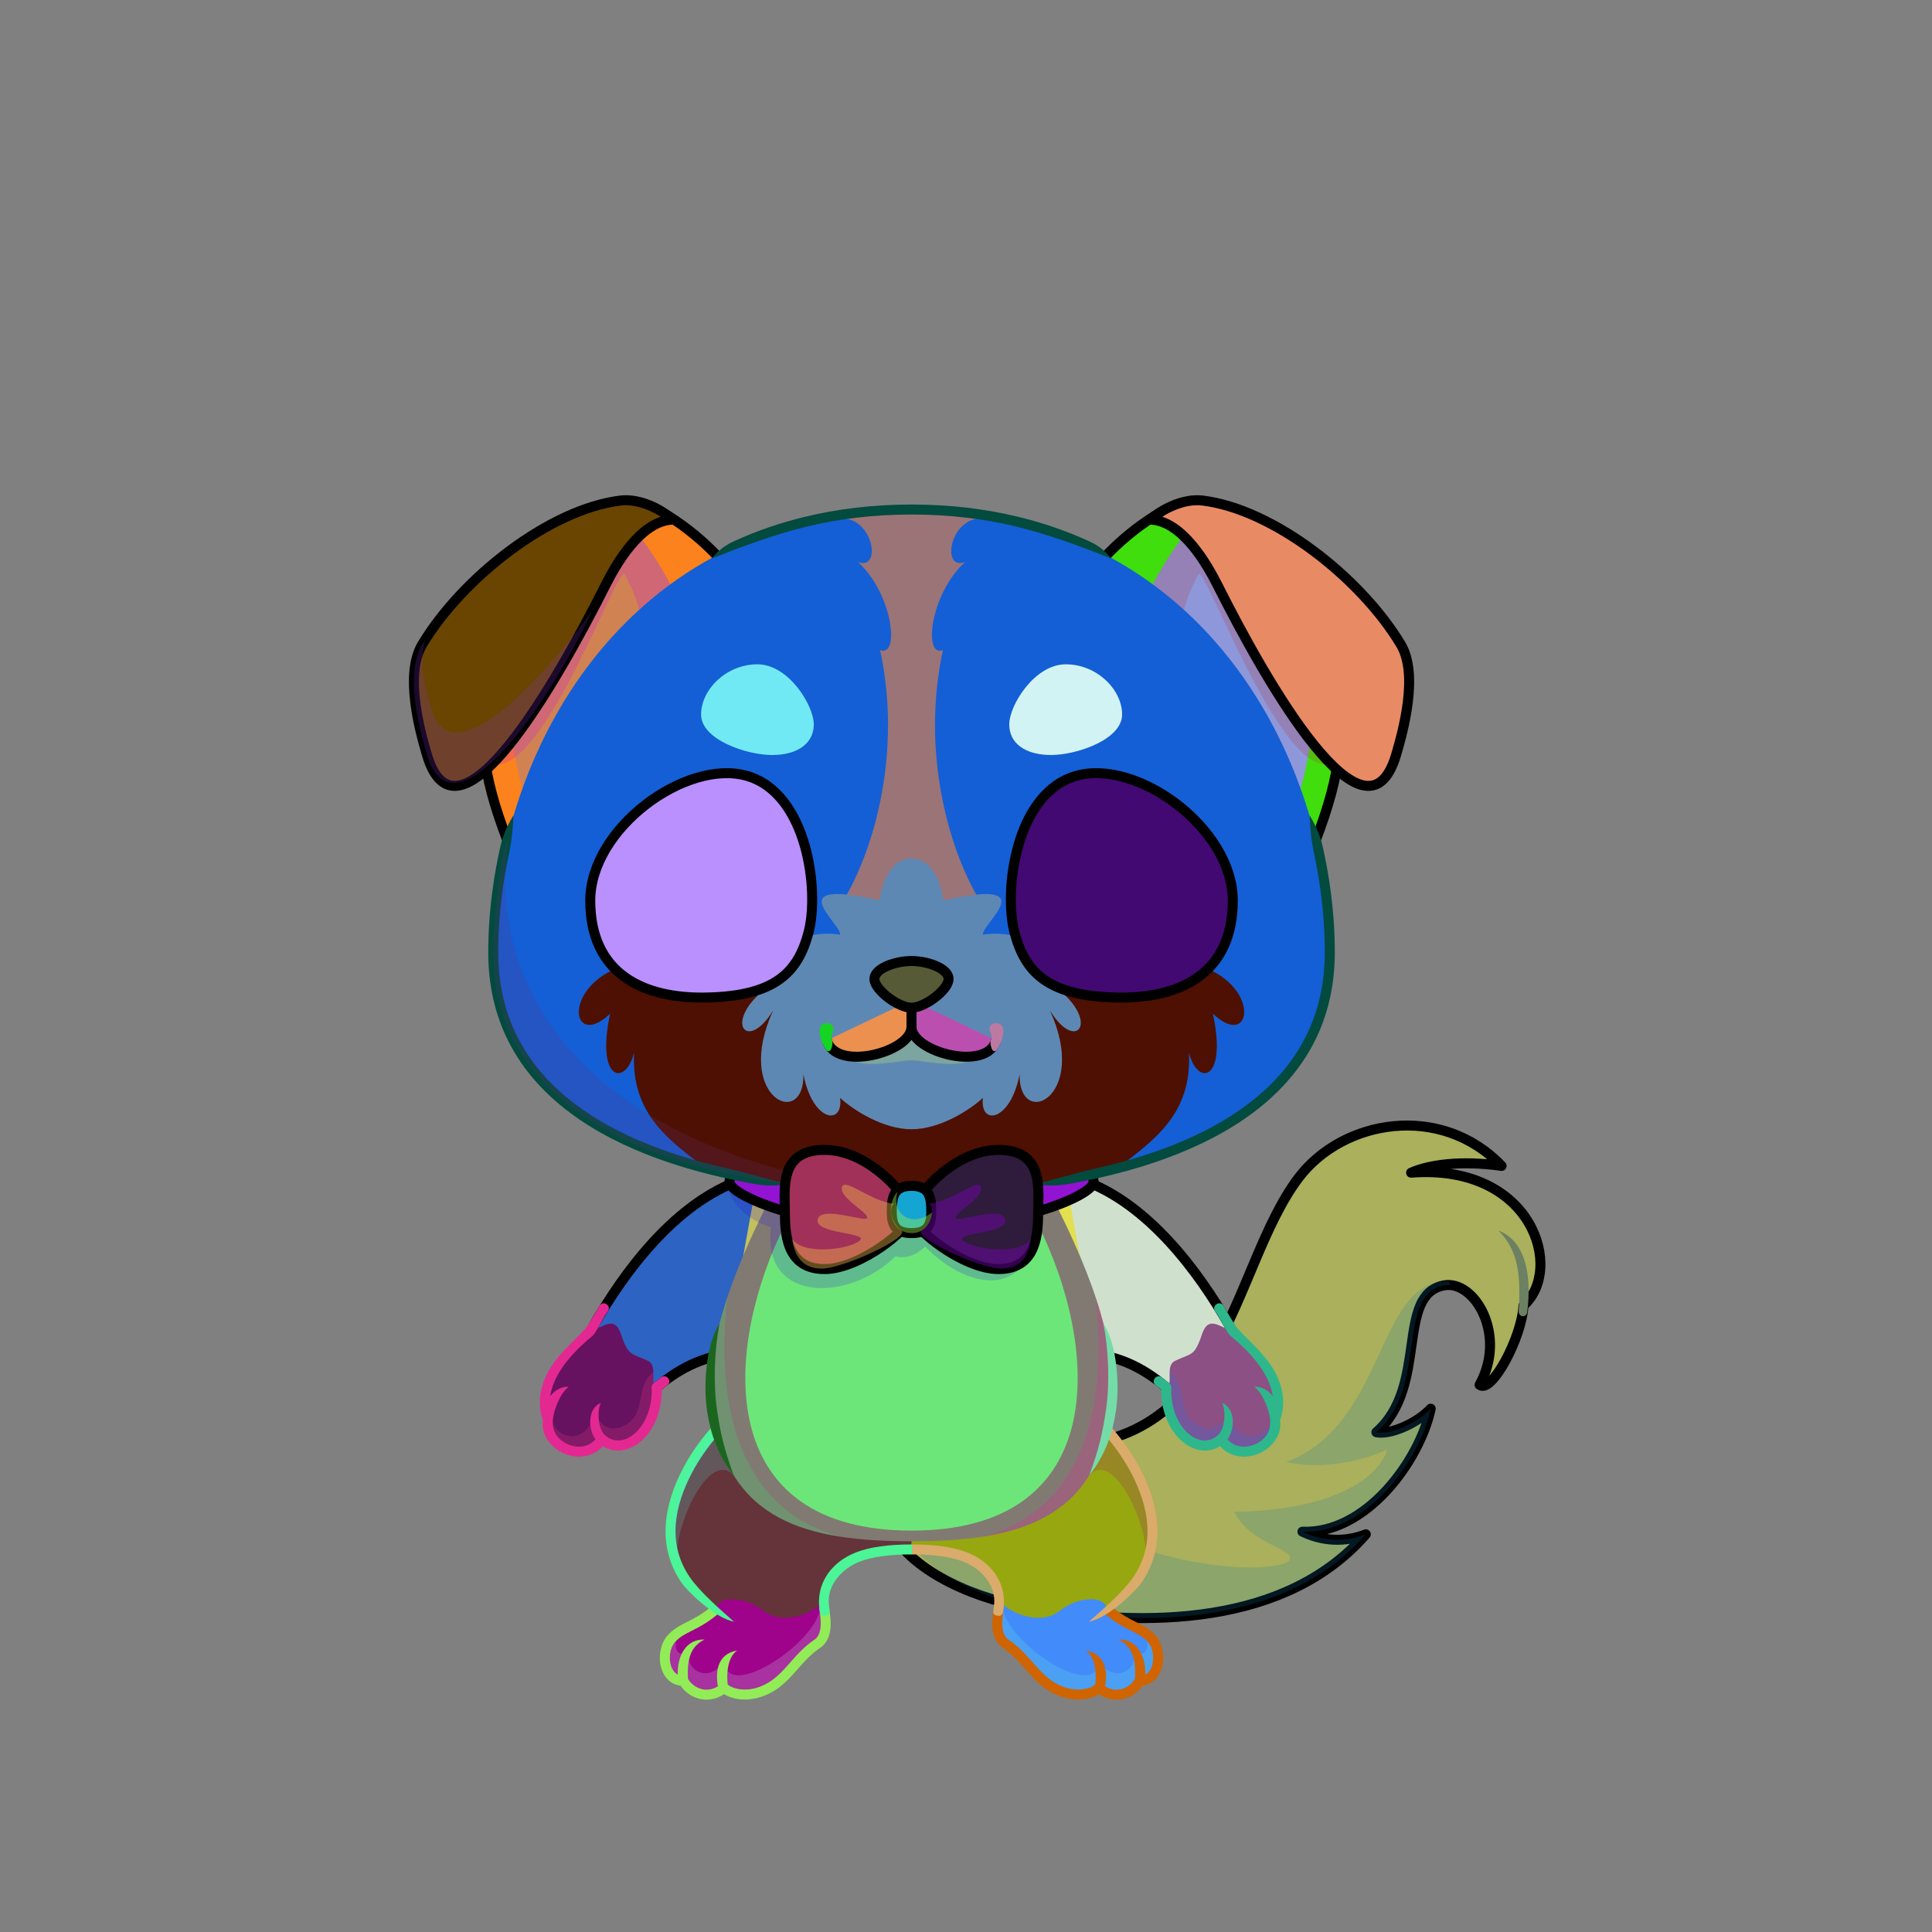 <?xml version="1.0" encoding="UTF-8"?><!DOCTYPE svg PUBLIC "-//W3C//DTD SVG 1.1//EN" "http://www.w3.org/Graphics/SVG/1.1/DTD/svg11.dtd"><!-- Creator: CorelDRAW 2018 (64-Bit) --><svg xmlns="http://www.w3.org/2000/svg" xmlns:xlink="http://www.w3.org/1999/xlink" xml:space="preserve" width="290mm" height="290mm" version="1.1" style="shape-rendering:geometricPrecision; text-rendering:geometricPrecision; image-rendering:optimizeQuality; fill-rule:evenodd; clip-rule:evenodd" viewBox="0 0 29000 29000">
 <rect x="0" y="0" width="29000" height="29000" fill="#808080" stroke="none"/>
 <defs>
  <style type="text/css">
   <![CDATA[
    .str3 {stroke:black;stroke-width:150;stroke-miterlimit:22.926}
    .str2 {stroke:black;stroke-width:150;stroke-miterlimit:22.926}
    .str0 {stroke:black;stroke-width:150;stroke-linecap:round;stroke-linejoin:round;stroke-miterlimit:22.926}
    .str1 {stroke:black;stroke-width:150;stroke-linecap:round;stroke-linejoin:round;stroke-miterlimit:2.613}
    .fil2 {fill:none}
    .fil39 {fill:white}
    .fil30 {fill:black}
    .fil5 {fill:white}
    .fil4 {fill:black;fill-rule:nonzero}
    .fil38 {fill:black;fill-opacity:0.2}
    .fil3 {fill:black;fill-opacity:0.2}
    .fil7 {fill:#3B0000;fill-opacity:0.2}
    .fil15 {fill:#A40E0D;fill-opacity:0.2}
    .fil21 {fill:#010B42;fill-opacity:0.2}
    .fil29 {fill:black;fill-opacity:0.4}
    .fil17 {fill:white;fill-opacity:0.502}
    .fil24 {fill:url(#id0)}
    .fil23 {fill:url(#id1)}
    .fil9 {fill:url(#id2)}
    .fil35 {fill:url(#id3)}
    .fil40 {fill:url(#id4)}
    .fil36 {fill:url(#id5)}
    .fil12 {fill:url(#id6)}
    .fil22 {fill:url(#id7)}
    .fil8 {fill:url(#id8)}
    .fil26 {fill:url(#id9)}
    .fil41 {fill:url(#id10)}
    .fil11 {fill:url(#id11)}
    .fil28 {fill:url(#id12)}
    .fil25 {fill:url(#id13)}
    .fil27 {fill:url(#id14)}
    .fil6 {fill:url(#id15)}
    .fil34 {fill:url(#id16)}
    .fil33 {fill:url(#id17)}
    .fil32 {fill:url(#id18)}
    .fil1 {fill:url(#id19)}
    .fil10 {fill:url(#id20)}
    .fil16 {fill:url(#id21)}
    .fil19 {fill:url(#id22)}
    .fil14 {fill:url(#id23)}
    .fil20 {fill:url(#id24)}
    .fil31 {fill:url(#id25)}
    .fil0 {fill:url(#id26)}
    .fil18 {fill:url(#id27)}
    .fil13 {fill:url(#id28)}
    .fil42 {fill:url(#id29)}
    .fil37 {fill:url(#id30)}
   ]]>
  </style>
  <linearGradient id="id0" gradientUnits="userSpaceOnUse" x1="13682.26" y1="14402.38" x2="13682.26" y2="17892.76">
   <stop offset="0" style="stop-opacity:1; stop-color:white"/>
   <stop offset="0.71" style="stop-opacity:1; stop-color:#EBE7E4"/>
   <stop offset="1" style="stop-opacity:1; stop-color:#BD9163"/>
  </linearGradient>
  <linearGradient id="id1" gradientUnits="userSpaceOnUse" x1="13682.26" y1="17892.76" x2="13682.26" y2="7648.1">
   <stop offset="0" style="stop-opacity:1; stop-color:#783813"/>
   <stop offset="0.502" style="stop-opacity:1; stop-color:#EB9E57"/>
   <stop offset="1" style="stop-opacity:1; stop-color:#FFD8AB"/>
  </linearGradient>
  <linearGradient id="id2" gradientUnits="userSpaceOnUse" x1="16681.07" y1="17708.66" x2="16681.07" y2="20937.23">
   <stop offset="0" style="stop-opacity:1; stop-color:#783813"/>
   <stop offset="0.702" style="stop-opacity:1; stop-color:#EB9E57"/>
   <stop offset="1" style="stop-opacity:1; stop-color:#EB9E57"/>
  </linearGradient>
  <linearGradient id="id3" gradientUnits="userSpaceOnUse" x1="16666.12" y1="14964.96" x2="17013.86" y2="11617.42">
   <stop offset="0" style="stop-opacity:1; stop-color:#2CC562"/>
   <stop offset="1" style="stop-opacity:1; stop-color:#000B46"/>
  </linearGradient>
  <linearGradient id="id4" gradientUnits="userSpaceOnUse" xlink:href="#id3" x1="10698.4" y1="14964.96" x2="10350.66" y2="11617.42">
  </linearGradient>
  <linearGradient id="id5" gradientUnits="userSpaceOnUse" x1="17868.27" y1="13407.86" x2="15923.77" y2="15018.31">
   <stop offset="0" style="stop-opacity:1; stop-color:#1ACCA6"/>
   <stop offset="0.651" style="stop-opacity:1; stop-color:#96FFE8"/>
   <stop offset="1" style="stop-opacity:1; stop-color:#38CB7A"/>
  </linearGradient>
  <linearGradient id="id6" gradientUnits="userSpaceOnUse" x1="13681.92" y1="22974.87" x2="13681.92" y2="18061.81">
   <stop offset="0" style="stop-opacity:1; stop-color:white"/>
   <stop offset="0.58" style="stop-opacity:1; stop-color:#E0D9D3"/>
   <stop offset="1" style="stop-opacity:1; stop-color:#BF874A"/>
  </linearGradient>
  <linearGradient id="id7" gradientUnits="userSpaceOnUse" x1="13429.73" y1="18806.95" x2="13934.79" y2="17068.45">
   <stop offset="0" style="stop-opacity:1; stop-color:#171721"/>
   <stop offset="0.678" style="stop-opacity:1; stop-color:#6E6E7D"/>
   <stop offset="1" style="stop-opacity:1; stop-color:#28282E"/>
  </linearGradient>
  <linearGradient id="id8" gradientUnits="userSpaceOnUse" x1="12975.45" y1="21485.57" x2="10771.58" y2="23986.74">
   <stop offset="0" style="stop-opacity:1; stop-color:#783813"/>
   <stop offset="0.478" style="stop-opacity:1; stop-color:#EB9E57"/>
   <stop offset="1" style="stop-opacity:1; stop-color:#FFBE82"/>
  </linearGradient>
  <linearGradient id="id9" gradientUnits="userSpaceOnUse" x1="13682.26" y1="16950.39" x2="13682.26" y2="12886.38">
   <stop offset="0" style="stop-opacity:1; stop-color:white"/>
   <stop offset="0.71" style="stop-opacity:1; stop-color:#EBE7E4"/>
   <stop offset="1" style="stop-opacity:1; stop-color:#FFE8CF"/>
  </linearGradient>
  <linearGradient id="id10" gradientUnits="userSpaceOnUse" xlink:href="#id5" x1="9496.25" y1="13407.86" x2="11440.75" y2="15018.31">
  </linearGradient>
  <linearGradient id="id11" gradientUnits="userSpaceOnUse" x1="13681.92" y1="17759.14" x2="13681.92" y2="23134.87">
   <stop offset="0" style="stop-opacity:1; stop-color:#783813"/>
   <stop offset="0.502" style="stop-opacity:1; stop-color:#EB9E57"/>
   <stop offset="1" style="stop-opacity:1; stop-color:#FFBE82"/>
  </linearGradient>
  <linearGradient id="id12" gradientUnits="userSpaceOnUse" x1="17085.76" y1="14405.77" x2="16526.05" y2="12983.94">
   <stop offset="0" style="stop-opacity:1; stop-color:black"/>
   <stop offset="1" style="stop-opacity:1; stop-color:#80441C"/>
  </linearGradient>
  <linearGradient id="id13" gradientUnits="userSpaceOnUse" xlink:href="#id9" x1="13682.26" y1="7641.29" x2="13682.26" y2="13949.91">
  </linearGradient>
  <linearGradient id="id14" gradientUnits="userSpaceOnUse" xlink:href="#id12" x1="10054.12" y1="12885.96" x2="11063.11" y2="14503.75">
  </linearGradient>
  <linearGradient id="id15" gradientUnits="userSpaceOnUse" xlink:href="#id8" x1="16587.72" y1="21483.01" x2="14384.5" y2="23989.3">
  </linearGradient>
  <linearGradient id="id16" gradientUnits="userSpaceOnUse" xlink:href="#id7" x1="13615.72" y1="18500.54" x2="13748.8" y2="17808.91">
  </linearGradient>
  <linearGradient id="id17" gradientUnits="userSpaceOnUse" xlink:href="#id7" x1="11719.07" y1="18331.38" x2="13740.26" y2="17978.07">
  </linearGradient>
  <linearGradient id="id18" gradientUnits="userSpaceOnUse" xlink:href="#id7" x1="13624.26" y1="18331.38" x2="15645.45" y2="17978.07">
  </linearGradient>
  <linearGradient id="id19" gradientUnits="userSpaceOnUse" x1="20862.04" y1="16894.47" x2="20862.04" y2="20802.94">
   <stop offset="0" style="stop-opacity:1; stop-color:white"/>
   <stop offset="0.78" style="stop-opacity:1; stop-color:#F2ECE6"/>
   <stop offset="1" style="stop-opacity:1; stop-color:#E6C8AA"/>
  </linearGradient>
  <linearGradient id="id20" gradientUnits="userSpaceOnUse" xlink:href="#id2" x1="10893.24" y1="17611.85" x2="10466.36" y2="21042.16">
  </linearGradient>
  <linearGradient id="id21" gradientUnits="userSpaceOnUse" xlink:href="#id1" x1="17052.05" y1="9344.67" x2="21218.04" y2="9936.54">
  </linearGradient>
  <linearGradient id="id22" gradientUnits="userSpaceOnUse" x1="7334.31" y1="9513.91" x2="10497.38" y2="11111.24">
   <stop offset="0" style="stop-opacity:1; stop-color:#F5EEE3"/>
   <stop offset="1" style="stop-opacity:1; stop-color:#FFB35C"/>
  </linearGradient>
  <linearGradient id="id23" gradientUnits="userSpaceOnUse" xlink:href="#id22" x1="20030.33" y1="9526.06" x2="16870.84" y2="11128.99">
  </linearGradient>
  <linearGradient id="id24" gradientUnits="userSpaceOnUse" xlink:href="#id1" x1="10312.47" y1="9344.67" x2="6146.48" y2="9936.54">
  </linearGradient>
  <linearGradient id="id25" gradientUnits="userSpaceOnUse" x1="13264.52" y1="14424.75" x2="13264.52" y2="15126.12">
   <stop offset="0" style="stop-opacity:1; stop-color:#545454"/>
   <stop offset="1" style="stop-opacity:1; stop-color:#2E2E2E"/>
  </linearGradient>
  <linearGradient id="id26" gradientUnits="userSpaceOnUse" xlink:href="#id1" x1="14998.33" y1="24296.54" x2="16478.11" y2="16885.83">
  </linearGradient>
  <linearGradient id="id27" gradientUnits="userSpaceOnUse" x1="10596.36" y1="8016.58" x2="8063.98" y2="13213.33">
   <stop offset="0" style="stop-opacity:1; stop-color:#8C4C27"/>
   <stop offset="1" style="stop-opacity:1; stop-color:#C8774B"/>
  </linearGradient>
  <linearGradient id="id28" gradientUnits="userSpaceOnUse" xlink:href="#id27" x1="16768.16" y1="8016.58" x2="19300.54" y2="13213.33">
  </linearGradient>
  <linearGradient id="id29" gradientUnits="userSpaceOnUse" x1="10448.15" y1="11675.48" x2="11104.93" y2="14350.8">
   <stop offset="0" style="stop-opacity:1; stop-color:black"/>
   <stop offset="0.522" style="stop-opacity:1; stop-color:#0E1836"/>
   <stop offset="1" style="stop-opacity:1; stop-color:#15692E"/>
  </linearGradient>
  <linearGradient id="id30" gradientUnits="userSpaceOnUse" xlink:href="#id29" x1="16916.37" y1="11675.48" x2="16259.59" y2="14350.8">
  </linearGradient>
 </defs>
 <g id="Tail">
  <g id="_2531440735296">
   <path class="fil0" d="M13318.2 22865.39c241.41,647.26 1209.79,1100.61 2030.23,1248.84 1894.98,342.36 3970.73,273.25 5152.67,-1084.03 -220.5,88.39 -565.92,144.53 -951.3,-39.29 951.3,39.29 1755.99,-1057.71 1926.11,-1846.02 -213.97,230.66 -624.45,396.79 -815.99,353.55 787.44,-686.88 282.23,-2062.11 1011.94,-2203.86 457.56,-88.89 954.31,738.68 537.09,1492.61 181.23,142.59 636.96,-718.04 658.51,-1189.94 613.7,-536.4 145.21,-2133.69 -1686.15,-1994.8 263.08,-116.48 737.79,-190.18 1358.55,-101.49 -905.22,-947.21 -2380.65,-706.78 -3050.36,182.3 -1041.8,1383.05 -1068.52,4257.79 -3997.05,4007.38 -519.84,-44.45 -746.33,545.17 -1142.56,476.25 -396.23,-68.92 -1273.1,51.24 -1031.69,698.5z" style="fill:#50b7a2"/>
   <path class="fil1" d="M18601.66 19483.38l0.04 0.08c150.12,-144.36 606.15,-564.34 666.59,-364.48 60.44,199.86 -113.87,1673.3 126.16,1070.05 240.03,-603.25 820.91,-1079.51 782.51,-518.59 -38.41,560.92 187.24,132.29 297.65,-15.87 110.41,-148.16 115.21,470.96 134.42,825.5 19.21,354.54 405.57,-390.94 480.07,-370.42 74.48,20.51 -28.68,351.55 13.31,576.99 147.68,-631.66 74.27,-1295.87 569.45,-1392.06 457.56,-88.89 954.31,738.68 537.09,1492.61 181.23,142.59 636.96,-718.04 658.51,-1189.94 613.7,-536.4 145.21,-2133.69 -1686.15,-1994.8 263.08,-116.48 737.79,-190.18 1358.55,-101.49 -905.22,-947.21 -2380.65,-706.78 -3050.36,182.3 -364.19,483.5 -604.41,1149.27 -887.84,1800.12z" style="fill:#7cb273"/>
   <path class="fil2 str0" d="M13318.2 22865.39c241.41,647.26 1209.79,1100.61 2030.23,1248.84 1894.98,342.36 3970.73,273.25 5152.67,-1084.03 -220.5,88.39 -565.92,144.53 -951.3,-39.29 951.3,39.29 1755.99,-1057.71 1926.11,-1846.02 -213.97,230.66 -624.45,396.79 -815.99,353.55 787.44,-686.88 282.23,-2062.11 1011.94,-2203.86 457.56,-88.89 954.31,738.68 537.09,1492.61 181.23,142.59 636.96,-718.04 658.51,-1189.94 613.7,-536.4 145.21,-2133.69 -1686.15,-1994.8 263.08,-116.48 737.79,-190.18 1358.55,-101.49 -905.22,-947.21 -2380.65,-706.78 -3050.36,182.3 -1041.8,1383.05 -1068.52,4257.79 -3997.05,4007.38 -519.84,-44.45 -746.33,545.17 -1142.56,476.25 -396.23,-68.92 -1273.1,51.24 -1031.69,698.5z" style="fill:#aab05b"/>
   <path class="fil3" d="M13500.62 22865.39c241.4,647.23 1040.03,1031.64 1847.81,1248.84 1894.98,342.36 3970.73,273.25 5152.67,-1084.03 -220.5,88.39 -565.92,144.53 -951.3,-39.29 951.3,39.29 1755.99,-1057.71 1926.11,-1846.02 -213.97,230.66 -624.45,396.79 -815.99,353.55 787.44,-686.88 282.23,-2062.11 1011.94,-2203.86 33.75,-6.56 67.71,-8 101.51,-4.98 -14.82,-46.06 -28.16,-68.14 -39.11,-58.52 -1078.57,-10.58 -928.19,2158.72 -2425.65,2712.6 560.53,128.76 1176.1,-28.88 1514.86,-186.81 -107.71,390.28 -752.35,913.94 -2297.46,936.4 246.01,497.34 954,559.94 826.76,730.86 -114.9,154.32 -1792.12,342.54 -4294.78,-1095.8 -154.7,-88.91 -306.76,-156.66 -452.04,-204.61 -80.02,39.38 -163.4,59.29 -256.06,43.17 -221.27,-38.49 -592.39,-17.96 -834.98,120.36 -90.38,140.45 -104.58,336.04 -14.29,578.14z" style="fill:#107cab"/>
   <path class="fil4" d="M22492.65 18471.15c564.5,216.8 447.93,1084.34 431.47,1222.71 -4.84,40.93 -36.18,67.8 -73.31,62.46 -37.14,-5.34 -59.43,-41.87 -54.58,-82.8 34.79,-539.41 -8.85,-907.86 -303.58,-1202.37z" style="fill:#6c8063"/>
  </g>
 </g>
 <g id="Feet">
  <g id="_2531440731680">
   <path class="fil5" d="M10257.28 25229.69c123.56,214.04 403.48,285.33 610.7,105.88 70.65,70.23 276.52,145.76 526.32,65.76 409.3,-131.09 507.45,-461.77 850.73,-710.04 220.49,-159.47 124.1,-477.15 113.63,-668.35 -363.68,340.29 -782.66,-165.21 -1075.55,-247.93 -373.84,-101.68 -736.94,157.82 -534.63,412.54 -198.78,95.76 -519.95,237.68 -672.68,411.38 -168.78,191.96 -120.75,630.76 181.48,630.76z" style="fill:#9f028b"/>
   <path class="fil3" d="M10257.28 25229.69c123.56,214.04 403.48,285.33 610.7,105.88 70.65,70.23 276.52,145.76 526.32,65.76 409.3,-131.09 517.48,-492.65 871.1,-725.96 156.13,-103.02 135.21,-387.74 102.98,-573.56 -17.85,-13.98 -36.32,-26.67 -55.45,-37.83 59.89,533.31 -1444.97,1527.91 -1433.56,860.23 -213.34,341.57 -595.64,186.16 -544.41,-150.27 -126.71,133.91 -271.29,-14.39 -142.78,-274 -182.48,62.12 -215.54,288.03 -209.67,440.56 17.28,153.49 106.7,289.19 274.77,289.19z" style="fill:#cff1f3"/>
   <path class="fil4" d="M10660.35 24128.28c31.71,-26.53 78.94,-22.34 105.47,9.37 26.53,31.71 22.34,78.94 -9.37,105.47 -143.13,119.49 -265.97,181.45 -373.06,235.47 -99.11,49.99 -183.3,92.46 -251.34,169.85 -80.91,92.01 -97.3,255.88 -55.21,369.54 18.07,48.79 48.88,94.04 96.26,117.9 -7.55,-268.78 114.77,-534.12 402.24,-526.25 -186.74,95.17 -268.32,253.8 -247.69,592.25 49.04,79.15 127.69,137.43 219.87,155.2 79.73,15.37 160.2,-1.74 228.24,-45.5 -38.29,-218.05 -10.29,-483.64 289.14,-537.54 -139.24,98.32 -162.69,330.02 -141.92,510.69 31.45,29.61 97.92,60.43 188.69,71.77 74.89,9.35 163.69,4.41 259.78,-26.36 221.4,-70.9 352.35,-219.57 489.63,-375.44 103.47,-117.46 210.28,-238.74 362.43,-341.44 56.89,-38.4 82.67,-102.53 91.71,-176.23 10.43,-85.02 0.14,-183.4 -13.84,-274.46 -14.63,-97.52 130.16,-118.86 144.78,-21.39 15.59,101.48 30.44,211.56 17.88,314.01 -13.96,113.78 -57.62,215.39 -156.75,282.29 -136.05,91.83 -236.45,205.83 -333.71,316.24 -151.08,171.53 -295.19,335.14 -556.43,418.8 -119.65,38.32 -230.28,44.46 -323.64,32.8 -92.59,-11.56 -170.46,-41.41 -225.37,-75.73 -103.09,69.99 -225.69,98.3 -348.74,74.57 -124.29,-23.96 -233.03,-98.13 -304.52,-201.86 -136.16,-15.63 -232.21,-107.3 -278.66,-232.76 -61.19,-165.25 -34.13,-386.54 83.33,-520.12 86.71,-98.62 183.05,-147.23 296.46,-204.43 99.73,-50.31 214.13,-108.01 344.34,-216.71z" style="fill:#92ec57"/>
  </g>
  <g id="_2531440705536">
   <path class="fil5" d="M17106.56 25229.69c-123.56,214.04 -403.48,285.33 -610.7,105.88 -70.65,70.23 -276.52,145.76 -526.32,65.76 -409.3,-131.09 -507.45,-461.77 -850.73,-710.04 -220.49,-159.47 -124.1,-477.15 -113.63,-668.35 363.68,340.29 782.66,-165.21 1075.55,-247.93 373.84,-101.68 736.94,157.82 534.63,412.54 198.78,95.76 519.95,237.68 672.68,411.38 168.78,191.96 120.75,630.76 -181.48,630.76z" style="fill:#428bfa"/>
   <path class="fil3" d="M17106.56 25229.69c-123.56,214.04 -403.48,285.33 -610.7,105.88 -70.65,70.23 -276.52,145.76 -526.32,65.76 -409.3,-131.09 -517.48,-492.65 -871.1,-725.96 -156.13,-103.02 -135.21,-387.74 -102.98,-573.56 17.85,-13.98 36.32,-26.67 55.45,-37.83 -59.89,533.31 1444.97,1527.91 1433.56,860.23 213.34,341.57 595.64,186.16 544.41,-150.27 126.71,133.91 271.29,-14.39 142.78,-274 182.48,62.12 215.54,288.03 209.67,440.56 -17.28,153.49 -106.7,289.19 -274.77,289.19z" style="fill:#6ef8db"/>
   <path class="fil4" d="M16703.49 24128.28c-31.71,-26.53 -78.94,-22.34 -105.47,9.37 -26.53,31.71 -22.34,78.94 9.37,105.47 143.13,119.49 265.97,181.45 373.06,235.47 99.11,49.99 183.3,92.46 251.34,169.85 80.91,92.01 97.3,255.88 55.21,369.54 -18.07,48.79 -48.88,94.04 -96.26,117.9 7.55,-268.78 -114.77,-534.12 -402.24,-526.25 186.74,95.17 268.32,253.8 247.69,592.25 -49.04,79.15 -127.69,137.43 -219.87,155.2 -79.73,15.37 -160.2,-1.74 -228.24,-45.5 38.29,-218.05 10.29,-483.64 -289.14,-537.54 139.24,98.32 162.69,330.02 141.92,510.69 -31.45,29.61 -97.92,60.43 -188.69,71.77 -74.89,9.35 -163.69,4.41 -259.78,-26.36 -221.4,-70.9 -352.35,-219.57 -489.63,-375.44 -103.47,-117.46 -210.28,-238.74 -362.43,-341.44 -56.89,-38.4 -82.67,-102.53 -91.71,-176.23 -10.43,-85.02 -0.14,-183.4 13.84,-274.46 14.63,-97.52 -130.16,-118.86 -144.78,-21.39 -15.59,101.48 -30.44,211.56 -17.88,314.01 13.96,113.78 57.62,215.39 156.75,282.29 136.05,91.83 236.45,205.83 333.71,316.24 151.08,171.53 295.19,335.14 556.43,418.8 119.65,38.32 230.28,44.46 323.64,32.8 92.59,-11.56 170.46,-41.41 225.37,-75.73 103.09,69.99 225.69,98.3 348.74,74.57 124.29,-23.96 233.03,-98.13 304.52,-201.86 136.16,-15.63 232.21,-107.3 278.66,-232.76 61.19,-165.25 34.13,-386.54 -83.33,-520.12 -86.71,-98.62 -183.05,-147.23 -296.46,-204.43 -99.73,-50.31 -214.13,-108.01 -344.34,-216.71z" style="fill:#cf6401"/>
  </g>
 </g>
 <g id="Legs">
  <g id="_2531440703296">
   <path class="fil6" d="M13673.45 23259.3c427.66,0 1385.48,182.49 1329.83,776.1 214.87,221.86 637.04,349.26 895.5,148.38 312.37,-242.78 712.13,-231.34 719.72,-12.18 370.09,-264.31 678.95,-700.61 680.26,-1145.2 2.54,-860.67 -666.02,-1598.77 -968.73,-1838.18 -621.48,859.57 -1478.86,1269.07 -2656.58,1328.08l0 743z" style="fill:#97a70f"/>
   <path class="fil7" d="M17191.61 23490.47c67.26,-148.73 106.68,-305.87 107.15,-464.07 2.29,-775.52 -540.27,-1451.46 -869.11,-1752.78l-157.05 727.06c26.43,47.89 52.85,95.78 79.28,143.67 387.48,-413.26 946.79,878.84 839.73,1346.12z" style="fill:#96077e"/>
   <path class="fil4" d="M14989.65 24253.86c61.92,5.19 73.8,-65.98 79.72,-153.93 25.16,-373.81 -215.49,-667.86 -556.85,-799.14 -207.63,-79.84 -477.91,-118.36 -830.6,-118.36l0 150c335.21,0 588.14,35.09 777.28,107.82 256.38,98.59 499.48,352.07 461.75,649.36 -8.67,68.26 -9.75,89.53 -10.95,105.24 -3.7,48.36 43.74,56 79.65,59.01zm1295.98 -3005.54c175.81,139.56 477.15,451.15 691.77,858.41 267.14,506.87 373.44,1075.83 28.94,1571.98 -154.83,222.98 -454.47,481.51 -660.16,663.76 305.46,-60.86 713.14,-477.32 783.2,-578.22 377.63,-543.87 274.43,-1169.41 -19.56,-1727.24 -226.43,-429.66 -547.13,-759.98 -733.5,-907.38l-90.69 118.69z" style="fill:#daab6a"/>
  </g>
  <g id="_2531440701024">
   <path class="fil8" d="M13681.94 23259.3c-427.66,0 -1377.01,182.49 -1321.36,776.1 -214.87,221.86 -637.04,349.26 -895.5,148.38 -312.37,-242.78 -712.13,-231.34 -719.72,-12.18 -370.09,-264.31 -678.95,-700.61 -680.26,-1145.2 -2.54,-860.67 666.02,-1598.77 968.73,-1838.18 621.48,859.57 1470.39,1269.07 2648.11,1328.08l0 743z" style="fill:#64343a"/>
   <path class="fil4" d="M12374.19 24253.86c-61.92,5.19 -73.8,-65.98 -79.72,-153.93 -25.16,-373.81 215.49,-667.86 556.85,-799.14 207.63,-79.84 486.38,-118.36 839.07,-118.36l0 150c-335.21,0 -596.61,35.09 -785.75,107.82 -256.38,98.59 -499.48,352.07 -461.75,649.36 8.67,68.26 9.75,89.53 10.95,105.24 3.7,48.36 -43.74,56 -79.65,59.01zm-1295.98 -3005.54c-175.81,139.56 -477.15,451.15 -691.77,858.41 -267.14,506.87 -373.44,1075.83 -28.94,1571.98 154.83,222.98 454.47,481.51 660.16,663.76 -305.46,-60.86 -713.14,-477.32 -783.2,-578.22 -377.63,-543.87 -274.43,-1169.41 19.56,-1727.24 226.43,-429.66 547.13,-759.98 733.5,-907.38 9.08,11.49 89.16,118.69 90.69,118.69z" style="fill:#4cf596"/>
   <path class="fil7" d="M10172.23 23490.47c-67.26,-148.73 -106.68,-305.87 -107.15,-464.07 -2.29,-775.52 540.27,-1451.46 869.11,-1752.78l157.05 727.06c-26.43,47.89 -52.85,95.78 -79.28,143.67 -387.48,-413.26 -946.79,878.84 -839.73,1346.12z" style="fill:#5ae8e1"/>
  </g>
 </g>
 <g id="Body">
  <animateTransform type="translate" values="0;0 200;0;0 200;0;0 200;0;0 200;0" dur="10" repeatCount="indefinite" additive="sum" attributeName="transform"/>
  <g id="_2531441691168">
   <g>
    <path class="fil9" d="M16231.2 17708.66c1006.56,345.42 1818.61,1401.79 2256.58,2165.43 288.88,503.69 -636.05,1265.03 -911.19,1013.52 -627.05,-573.17 -1208.37,-619.78 -1688.45,-542.15 -741.88,119.97 -1352.69,-1920.87 -930.81,-2545.29 421.91,-21.63 933.51,-40.49 1273.87,-91.51z" style="fill:#e2df51"/>
    <path class="fil7" d="M17511.96 20830.3c-602.27,-518.8 -1160.28,-559.8 -1623.82,-484.84 -171.07,27.66 -335.13,-59.69 -481.2,-217.95 -325.13,-471.76 752.73,-1097.7 1038.62,-655.88 261.31,403.84 734.1,847.76 1111.39,1126.01 -1.79,93.3 16.27,193.39 -44.96,232.66l0 -0.01 -0.03 0.01z" style="fill:#364d7a"/>
    <path class="fil2 str1" d="M16476.95 20332.96c340.18,46.54 711.15,199.54 1099.64,554.65 275.13,251.49 1152.89,-508.63 864.02,-1012.31 -437.96,-763.63 -1202.86,-1821.23 -2209.41,-2166.64 -90.05,-30.9 -171.83,-58.83 -246.03,-84.05" style="fill:#cfe1cd"/>
   </g>
   <g>
    <path class="fil5" d="M17500.83 20836.37c-31.01,671.59 506.32,1058.8 828,765.31 253.5,397.35 884.17,103.39 809.26,-292.5 203.13,-535.14 -266.24,-1035.76 -634.19,-1325.08 -198.11,-64.5 -364.18,-247.68 -461.85,44.06 -113.97,340.43 -156.85,278.81 -402.23,397.75 -163.53,79.26 -10.67,351.89 -138.99,410.46z" style="fill:#8c5085"/>
    <path class="fil7" d="M17500.83 20836.37c-31.01,671.59 506.32,1058.8 828,765.31 341.06,429.25 911,23.85 753.65,-292.7 -65.31,297.19 -520.59,407.83 -657.17,-118.23 -113.25,412.02 -522.03,237.66 -614.7,26.73 -95.14,-216.58 -44.81,-462.8 -253.66,-619.84 -1.8,93.31 16.28,193.4 -44.96,232.65l-0.16 0.1 -0.17 0.11c-1.48,0.93 -2.97,1.82 -4.53,2.69l-0.17 0.1 -0.18 0.09 -0.14 0.09 -0.03 0.01 -0.18 0.1 -0.17 0.09 -0.18 0.09c-1.69,0.92 -3.44,1.79 -5.25,2.61z" style="fill:#1474fc"/>
    <path class="fil4" d="M17436.91 20673.48c-79.39,-58.19 -167.86,62.52 -88.48,120.7 28.24,20.69 56.25,42.36 83.3,64.61 -3.93,302.02 99.68,551.64 246.17,712.18 55.54,60.86 117.82,109.47 183.4,143.86 145.9,76.49 311.53,82.65 453.24,-7.98 209.57,238.5 583.03,191.12 784.7,-34.27 86.01,-96.11 134.73,-220.26 115.83,-356.13 82.54,-234.31 46.25,-463.42 -52.44,-673.52 -132.46,-282 -402.86,-497.73 -588.08,-703.58 -33.5,-37.22 -180.19,-286.69 -214.16,-345.48 -58.56,-79 -178.69,10.05 -120.12,89.06 35.43,47.77 75.16,120.11 111.48,186.29 6.41,11.67 81.45,153.11 123.81,187.52 201.58,163.8 430.96,392.41 551.71,649.47 38.04,80.97 65.19,164.94 76.97,250.68 -53.73,-69.19 -156.09,-151.42 -275.06,-139.39 80.64,67.61 125.53,143.46 171.18,252.76 65.8,157.59 113.11,362.41 -12.44,502.72 -141.93,158.63 -411.75,205.47 -562.48,33.5 115.64,-164.64 117.79,-464.48 -80.37,-548.33 54.53,102.27 47.95,374.07 -54.76,476.76 -86.33,86.32 -222.41,119.56 -359.87,47.5 -49.57,-25.99 -97.71,-63.9 -141.8,-112.22 -128.18,-140.48 -217.35,-364.86 -206.61,-639.48 1.55,-21.67 -6.3,-43.83 -23.35,-59.87 -36.49,-34.26 -81.32,-67.73 -121.77,-97.36z" style="fill:#2eb78b"/>
   </g>
   <g>
    <path class="fil10" d="M11132.64 17708.66c-1006.56,345.42 -1818.61,1401.79 -2256.58,2165.43 -288.88,503.69 636.05,1265.03 911.19,1013.52 627.05,-573.17 1208.37,-619.78 1688.45,-542.15 741.88,119.97 1352.69,-1920.87 930.81,-2545.29 -421.91,-21.63 -933.51,-40.49 -1273.87,-91.51z" style="fill:#c3c15e"/>
    <path class="fil7" d="M9851.88 20830.3c602.27,-518.8 1160.28,-559.8 1623.82,-484.84 171.07,27.66 335.13,-59.69 481.2,-217.95 325.13,-471.76 -752.73,-1097.7 -1038.62,-655.88 -261.31,403.84 -734.1,847.76 -1111.39,1126.01 1.79,93.3 -16.27,193.39 44.96,232.66l0 -0.01 0.03 0.01z" style="fill:#670b04"/>
    <path class="fil2 str1" d="M10886.89 20332.96c-340.18,46.54 -711.15,199.54 -1099.64,554.65 -275.13,251.49 -1152.89,-508.63 -864.02,-1012.31 437.96,-763.63 1202.86,-1821.23 2209.41,-2166.64 90.05,-30.9 171.83,-58.83 246.03,-84.05" style="fill:#2d63c2"/>
   </g>
   <g>
    <path class="fil5" d="M9863.01 20836.37c31.01,671.59 -506.32,1058.8 -828,765.31 -253.5,397.35 -884.17,103.39 -809.26,-292.5 -203.13,-535.14 266.24,-1035.76 634.19,-1325.08 198.11,-64.5 364.18,-247.68 461.85,44.06 113.97,340.43 156.85,278.81 402.23,397.75 163.53,79.26 10.67,351.89 138.99,410.46z" style="fill:#671260"/>
    <path class="fil7" d="M9863.01 20836.37c31.01,671.59 -506.32,1058.8 -828,765.31 -341.06,429.25 -911,23.85 -753.65,-292.7 65.31,297.19 520.59,407.83 657.17,-118.23 113.25,412.02 522.03,237.66 614.7,26.73 95.14,-216.58 44.81,-462.8 253.66,-619.84 1.8,93.31 -16.28,193.4 44.96,232.65l0.16 0.1 0.17 0.11c1.48,0.93 2.97,1.82 4.53,2.69l0.17 0.1 0.18 0.09 0.14 0.09 0.03 0.01 0.18 0.1 0.17 0.09 0.18 0.09c1.69,0.92 3.44,1.79 5.25,2.61z" style="fill:#fd438c"/>
    <path class="fil4" d="M9926.93 20673.48c79.39,-58.19 167.86,62.52 88.48,120.7 -28.24,20.69 -56.25,42.36 -83.3,64.61 3.93,302.02 -99.68,551.64 -246.17,712.18 -55.54,60.86 -117.82,109.47 -183.4,143.86 -145.9,76.49 -311.53,82.65 -453.24,-7.98 -209.57,238.5 -583.03,191.12 -784.7,-34.27 -86.01,-96.11 -134.73,-220.26 -115.83,-356.13 -82.54,-234.31 -46.25,-463.42 52.44,-673.52 132.46,-282 402.86,-497.73 588.08,-703.58 33.5,-37.22 180.19,-286.69 214.16,-345.48 58.56,-79 178.69,10.05 120.12,89.06 -35.43,47.77 -75.16,120.11 -111.48,186.29 -6.41,11.67 -81.45,153.11 -123.81,187.52 -201.58,163.8 -430.96,392.41 -551.71,649.47 -38.04,80.97 -65.19,164.94 -76.97,250.68 53.73,-69.19 156.09,-151.42 275.06,-139.39 -80.64,67.61 -125.53,143.46 -171.18,252.76 -65.8,157.59 -113.11,362.41 12.44,502.72 141.93,158.63 411.75,205.47 562.48,33.5 -115.64,-164.64 -117.79,-464.48 80.37,-548.33 -54.53,102.27 -47.95,374.07 54.76,476.76 86.33,86.32 222.41,119.56 359.87,47.5 49.57,-25.99 97.71,-63.9 141.8,-112.22 128.18,-140.48 217.35,-364.86 206.61,-639.48 -1.55,-21.67 6.3,-43.83 23.35,-59.87 36.49,-34.26 81.32,-67.73 121.77,-97.36z" style="fill:#e42892"/>
   </g>
   <g>
    <path class="fil11" d="M13681.92 23134.87c-1547.89,0 -2751.5,-290.59 -2992.7,-1955.85 -146.87,-1014.04 390.42,-2286.86 991,-3419.88 634.24,80.29 1288.94,123.26 2001.7,142.31 712.76,-19.05 1367.46,-62.02 2001.7,-142.31 600.58,1133.02 1137.87,2405.84 991,3419.88 -241.2,1665.26 -1444.81,1955.85 -2992.7,1955.85z" style="fill:#817a72"/>
    <path class="fil12" d="M13681.92 18143.76c-910.76,0 -1629.68,-349.36 -1974.1,394.61 -874.88,1889.8 -905.44,4436.5 1974.1,4436.5 2879.54,0 2848.98,-2546.7 1974.1,-4436.5 -344.42,-743.97 -1063.34,-394.61 -1974.1,-394.61z" style="fill:#6de679"/>
    <path class="fil7" d="M12620.51 23067.29c-1015.93,-155.83 -1748.88,-628.88 -1931.29,-1888.27 -75.17,-519 28.96,-1105.79 228.98,-1706.93 -223.57,2000.42 401.77,3257.02 1702.31,3595.2z" style="fill:#30f170"/>
    <path class="fil4" d="M11011.96 22144.35c-249.8,-320.87 -347.52,-640.99 -396.86,-954.78 -59.27,-376.93 -23.8,-997.6 184.1,-1319.31 -78.5,420.39 -93.5,905.22 -35.86,1298.21 50,340.9 103.32,571.56 248.62,975.88z" style="fill:#1b661e"/>
    <path class="fil7" d="M14743.33 23067.29c1015.93,-155.83 1748.88,-628.88 1931.29,-1888.27 75.17,-519 -28.96,-1105.79 -228.98,-1706.93 223.57,2000.42 -401.77,3257.02 -1702.31,3595.2z" style="fill:#fe0ea6"/>
    <path class="fil4" d="M16351.92 22144.35c249.8,-320.87 347.52,-640.99 396.86,-954.78 59.27,-376.93 23.8,-997.6 -184.1,-1319.31 78.5,420.39 93.5,905.22 35.86,1298.21 -50,340.9 -103.32,571.56 -248.62,975.88z" style="fill:#74dca8"/>
   </g>
  </g>
 </g>
 <g id="Head">
  <animateTransform type="translate" values="0;0 200;0;0 200;0;0 200;0;0 200;0" dur="10" repeatCount="indefinite" additive="sum" attributeName="transform"/>
  <g id="_2531496169984">
   <g>
    <path class="fil13 str0" d="M19532.53 13100.28c152.29,-229.01 179.84,-320.87 210.12,-467.46 410.4,-1075.66 433.5,-1597.82 363.49,-2906.66 -21.32,-398.69 -693.37,-622.19 -965.62,-1022.92 -636.97,-937.54 -1556.55,-1115.42 -1800.95,-963.9 -573.71,355.7 -1012.81,858.94 -1321.4,1354.66 -141.7,227.64 -255.88,453.71 -342.95,663.18 1158.22,968.57 2699.08,2374.54 3857.31,3343.1z" style="fill:#3fde0c"/>
    <path class="fil14" d="M16897.08 10015.06c43.01,-589.01 405.81,-1382.79 923.4,-2045.6 422.08,-540.5 1904.27,512.24 1925.42,962.4 61.39,1305.91 -2.86,2902.89 -604.09,3758.04 -526.16,-774.35 -908.56,-2010.8 -2244.73,-2674.84z" style="fill:#8d97d9"/>
    <path class="fil15" d="M16897.08 10015.06c49.37,-676.22 514.64,-1614.33 1166.72,-2334.46 589.13,-650.6 2229.38,3587.05 1999.13,3744.01 -751.22,512.05 -1979.26,-2980.32 -2073.65,-2805.97 -482.77,891.63 -350.13,1580.89 658.49,2593.24 -446.37,-165.58 -1156.13,-901.34 -1750.69,-1196.82z" style="fill:#b62b25"/>
    <path class="fil16" d="M17271.54 7799.74c476.86,19.69 847.01,670.73 1009.35,993.63 732.38,1456.58 2220.32,4066.66 2674.38,2539.51 108.25,-364.09 340.31,-1211.08 70.91,-1659.74 -600.62,-1000.25 -1912.14,-2032.26 -2979.29,-2160.27 -282.5,-33.89 -615.35,133.03 -775.35,286.87z" style="fill:#2ddeee"/>
    <path class="fil17" d="M20656.31 11773.11c122.15,-51.28 224.51,-189.85 298.96,-440.23 108.25,-364.09 340.31,-1211.08 70.91,-1659.74 -600.62,-1000.25 -1912.16,-2032.28 -2979.29,-2160.27 -145.13,-17.4 -307.97,26 -460.12,92.76 154.34,-9.12 289.75,-9.26 373.63,0.8 1067.14,127.94 2126.52,1219.95 2727.11,2220.17 269.37,448.61 196.49,1307.9 88.26,1671.95 -33.96,114.24 -74.12,204.71 -119.46,274.56z" style="fill:#94a848"/>
    <path class="fil2 str0" d="M17271.54 7799.74c476.86,19.69 847.01,670.73 1009.35,993.63 732.38,1456.58 2220.32,4066.66 2674.38,2539.51 108.25,-364.09 340.31,-1211.08 70.91,-1659.74 -600.62,-1000.25 -1912.14,-2032.26 -2979.29,-2160.27 -282.5,-33.89 -615.35,133.03 -775.35,286.87z" style="fill:#e88b65"/>
   </g>
   <g>
    <path class="fil18 str0" d="M7831.99 13100.28c-152.29,-229.01 -179.84,-320.87 -210.12,-467.46 -410.4,-1075.66 -433.5,-1597.82 -363.49,-2906.66 21.32,-398.69 693.37,-622.19 965.62,-1022.92 636.97,-937.54 1556.55,-1115.42 1800.95,-963.9 573.71,355.7 1012.81,858.94 1321.4,1354.66 141.7,227.64 255.88,453.71 342.95,663.18 -1158.22,968.57 -2699.08,2374.54 -3857.31,3343.1z" style="fill:#fc821d"/>
    <path class="fil19" d="M10467.44 10015.06c-45.62,-624.81 -451.12,-1480.09 -1019.49,-2164.97 -509.95,-30.27 -1804.03,543.29 -1829.33,1081.77 -61.39,1305.91 2.86,2902.89 604.09,3758.04 526.16,-774.35 908.56,-2010.8 2244.73,-2674.84z" style="fill:#d18253"/>
    <path class="fil15" d="M10467.44 10015.06c-49.37,-676.22 -514.64,-1614.33 -1166.72,-2334.46 -589.13,-650.6 -2229.38,3587.05 -1999.13,3744.01 751.22,512.05 1979.26,-2980.32 2073.65,-2805.97 482.77,891.63 350.13,1580.89 -658.49,2593.24 446.37,-165.58 1156.13,-901.34 1750.69,-1196.82z" style="fill:#c804fb"/>
    <path class="fil20 str0" d="M10092.98 7799.74c-476.86,19.69 -847.01,670.73 -1009.35,993.63 -732.38,1456.58 -2220.32,4066.66 -2674.38,2539.51 -108.25,-364.09 -340.31,-1211.08 -70.91,-1659.74 600.62,-1000.25 1912.14,-2032.26 2979.29,-2160.27 282.5,-33.89 615.35,133.03 775.35,286.87z" style="fill:#694501"/>
    <path class="fil3" d="M8895.23 9160.56c-735.73,1565.6 -2109.38,3439 -2485.98,2172.32 -108.25,-364.08 -340.31,-1211.08 -70.91,-1659.74 13.56,-22.58 27.6,-45.18 41.87,-67.78 -98.95,398.99 8.56,744.63 95.62,1041.97 297.06,1014.56 1632.78,-402.01 2419.4,-1486.77z" style="fill:#8a34db"/>
   </g>
   <g>
    <path class="fil21" d="M11572.44 18420.53c-513.01,-151.68 -710.3,-579.32 -622.99,-680.27 936.63,243.31 1878.52,457.64 2732.05,457.64 851.54,0 2293.31,-500.02 2733.57,-457.64 0,108.88 -319.01,290.45 -832.02,442.13 -20.09,1270.61 -944.77,1280.31 -1698.57,530.83 -56.38,57.59 -223.71,200.47 -444.13,145.53 -682.85,678.94 -2008.07,714.68 -1867.91,-438.22z" style="fill:#2810e0"/>
    <path class="fil22 str2" d="M13682.26 18445.82c-1509.29,0 -2732.81,-492.28 -2732.81,-705.56 0,-67.47 73.91,-326.83 238.05,-309.88 354.79,36.63 1131.27,451.02 2494.76,451.02 1363.49,0 2139.97,-414.39 2494.76,-451.02 164.14,-16.95 238.05,242.41 238.05,309.88 0,213.28 -1223.52,705.56 -2732.81,705.56z" style="fill:#9213d2"/>
   </g>
   <path class="fil23" d="M13682.26 7648.1c4364.32,0 6278.34,3770.64 6278.34,6646.39 0,2875.75 -3565.02,3598.27 -6278.34,3598.27 -2713.32,0 -6278.34,-722.52 -6278.34,-3598.27 0,-2875.75 1914.02,-6646.39 6278.34,-6646.39z" style="fill:#145fd5"/>
   <path class="fil24" d="M13682.26 14823.98c-358.39,0 -2618.85,-518.1 -3925.2,-405.61 -1360.96,117.17 -1257.66,1422.41 -598.57,797.19 -219.67,1018.25 235.18,1096.2 359.83,582.08 -48.64,919.24 515.66,1311.02 1073.37,1738.15 1000.92,260.9 2102.19,356.97 3090.57,356.97 988.38,0 2089.65,-96.07 3090.57,-356.97 557.71,-427.13 1122.01,-818.91 1073.37,-1738.15 124.65,514.12 579.5,436.17 359.83,-582.08 659.09,625.22 762.39,-680.02 -598.57,-797.19 -1306.35,-112.49 -3566.81,405.61 -3925.2,405.61z" style="fill:#4e1002"/>
   <path class="fil25" d="M14668.9 13453.83c-417.73,-719.32 -848.43,-2152.27 -515.17,-3695.6 -300.85,115.89 -192,-847.05 334.29,-1323.83 -380.71,153.82 -227.74,-759.04 337.93,-642.77 -150.55,-74.6 -692.41,-150.34 -1143.69,-150.34 -451.28,0 -993.14,75.74 -1143.69,150.34 565.67,-116.27 718.64,796.59 337.93,642.77 526.29,476.78 635.14,1439.72 334.29,1323.83 333.26,1543.33 -97.44,2976.28 -515.17,3695.6l986.64 496.08 986.64 -496.08z" style="fill:#9b7477"/>
   <path class="fil26" d="M13682.26 12886.38c-254.01,0 -429.83,258.34 -477.81,630.22 -1532.87,-350.88 -567.63,352.13 -594.12,512.78 -890.38,-133.81 -1375.51,716.11 -765.14,587.1 -1104.03,568.03 -688.27,1285.96 -240.27,550.6 -597.84,1307.44 470.13,1797.35 455.08,957.81 136.19,716.18 602.44,777.49 550.33,354.54 200.32,185.21 648.58,470.96 1071.93,470.96 423.35,0 871.61,-285.75 1071.93,-470.96 -52.11,422.95 414.14,361.64 550.33,-354.54 -15.05,839.54 1052.92,349.63 455.08,-957.81 448,735.36 863.76,17.43 -240.27,-550.6 610.37,129.01 125.24,-720.91 -765.14,-587.1 -26.49,-160.65 938.75,-863.66 -594.12,-512.78 -47.98,-371.88 -223.8,-630.22 -477.81,-630.22z" style="fill:#5e88b4"/>
   <path class="fil4" d="M19860.22 12734.81c45.4,204.72 81.89,409.36 109.59,612.48 44.06,323.05 65.79,640.65 65.79,947.2 0,999.47 -419.82,1745.43 -1083.22,2294.87 -726.03,601.32 -1744.06,964.26 -2819.56,1165.48 -262.63,49.13 -338.33,50.5 -599.66,20.39 338.82,-80.78 611.68,-168.59 944.95,-244.27 912.25,-207.18 1757.79,-542.71 2378.77,-1057.02 630.02,-521.8 1028.72,-1230.23 1028.72,-2179.45 0,-301.92 -21.14,-612.87 -64.03,-927.28 -23.71,-173.84 -54.13,-349.27 -91.36,-525.34 -55.36,-261.89 -66.29,-434.14 -72.14,-604.22 81.35,148.74 147.28,249.63 202.15,497.16zm-12355.92 0c-45.4,204.72 -81.89,409.36 -109.59,612.48 -44.06,323.05 -65.79,640.65 -65.79,947.2 0,999.47 419.82,1745.43 1083.22,2294.87 726.03,601.32 1744.06,964.26 2819.56,1165.48 262.63,49.13 338.33,50.5 599.66,20.39 -338.82,-80.78 -611.68,-168.59 -944.95,-244.27 -912.25,-207.18 -1757.79,-542.71 -2378.77,-1057.02 -630.02,-521.8 -1028.72,-1230.23 -1028.72,-2179.45 0,-301.92 21.14,-612.87 64.03,-927.28 23.71,-173.84 54.13,-349.27 91.36,-525.34 55.36,-261.89 66.29,-434.14 72.14,-604.22 -81.35,148.74 -147.28,249.63 -202.15,497.16zm6177.96 -5011.71c-566.18,0 -1089.89,63.87 -1572.41,181.24 -510.47,124.15 -951.67,293.93 -1431.96,481.12 91.33,-100.35 160.48,-180.39 350.12,-266.49 325.76,-147.93 674.5,-269.42 1046.68,-359.95 494.98,-120.4 1030.5,-185.92 1607.57,-185.92 577.07,0 1112.59,65.52 1607.57,185.92 372.18,90.53 720.92,212.02 1046.68,359.95 189.64,86.1 258.79,166.14 350.12,266.49 -480.29,-187.19 -921.49,-356.97 -1431.96,-481.12 -482.52,-117.37 -1006.23,-181.24 -1572.41,-181.24zm0 10244.66c-223.8,0 -456.41,-5.11 -695.75,-16.13 -216.91,-9.99 -545.86,-41.92 -759.99,-133.57 336.13,-29.23 547.68,-25.92 766.43,-15.85 230.74,10.63 461.54,15.55 689.31,15.55 227.77,0 458.57,-4.92 689.31,-15.55 218.75,-10.07 430.3,-13.38 766.43,15.85 -214.13,91.65 -543.08,123.58 -759.99,133.57 -239.34,11.02 -471.95,16.13 -695.75,16.13z" style="fill:#034a3f"/>
   <path class="fil5" d="M15776.38 11332.97c383.55,0 1066.83,-231.15 1066.83,-607.08 0,-375.93 -378.47,-754.4 -845.84,-754.4 -469.91,0 -848.38,617.24 -848.38,901.72 0,284.49 241.31,459.75 627.4,459.75l-0.01 0.01z" style="fill:#d1f3f3"/>
   <path class="fil5" d="M11590.35 11332.97c-386.09,0 -1066.83,-231.15 -1066.83,-607.08 0,-375.93 378.47,-754.4 845.84,-754.4 467.37,0 845.84,617.24 845.84,901.72 0,284.49 -241.31,459.75 -624.86,459.75l0.01 0.01z" style="fill:#71e9f4"/>
   <path class="fil7" d="M7621.87 12632.82c-274.64,2015.17 864.74,4588.41 5755.83,5256.77 -2667.8,-53.37 -5973.78,-825.75 -5973.78,-3595.1 0,-243.96 89.43,-1536.95 217.95,-1661.67z" style="fill:#652d80"/>
   <path class="fil27" d="M12143.95 13508.2c6.28,321.1 -583.92,718.27 -1119.89,720.18 -891.39,3.16 -1767.86,-258.14 -2050.83,-1067.08 445.03,731.4 2613.04,909.2 3170.72,346.9z" style="fill:#3aff17"/>
   <path class="fil28" d="M15220.57 13508.2c-6.28,321.1 583.92,718.27 1119.89,720.18 891.39,3.16 1767.86,-258.14 2050.83,-1067.08 -445.03,731.4 -2613.04,909.2 -3170.72,346.9z" style="fill:#a5840c"/>
   <g>
    <path class="fil29" d="M13682.26 15916.97c-178.59,0 -601.65,109.34 -858.57,14.74 451.63,17.52 738.59,-213.04 858.57,-554.01 119.98,340.97 406.94,571.53 858.57,554.01 -256.92,94.6 -679.98,-14.74 -858.57,-14.74z" style="fill:#a7d17e"/>
    <path class="fil2 str0" d="M12413.29 15616.25c127.61,476.25 1268.29,178.51 1268.29,-201.87 0,-172.94 0.34,-197.35 0.34,-402.83" style="fill:#ec904f"/>
    <path class="fil2 str0" d="M14950.55 15616.25c-127.61,476.25 -1268.29,178.51 -1268.29,-201.87 0,-172.94 -0.34,-197.35 -0.34,-402.83" style="fill:#bb4fb0"/>
    <path class="fil30" d="M12497.51 15495.21c-15.23,32.31 -30.46,61.89 -2.91,129.5 13.16,34.16 -28.74,279.47 -130.5,74.96 -44.81,-89.41 -109.52,-288.39 0.5,-333.22 80.22,-32.65 183.41,24.86 132.91,128.76z" style="fill:#15d522"/>
    <path class="fil30" d="M14866.33 15495.21c15.23,32.31 30.46,61.89 2.91,129.5 -13.16,34.16 28.74,279.47 130.5,74.96 44.81,-89.41 109.52,-288.39 -0.5,-333.22 -80.22,-32.65 -183.41,24.86 -132.91,128.76z" style="fill:#bc7aa2"/>
   </g>
   <path class="fil31 str0" d="M13681.93 14424.75c-242.89,0 -581.14,116.02 -555.11,289.23 23.88,158.87 359.19,412.14 555.11,412.14 195.92,0 531.23,-253.27 555.11,-412.14 26.03,-173.21 -312.22,-289.23 -555.11,-289.23z" style="fill:#575a37"/>
   <g>
    <path class="fil32" d="M14986.56 17260.15c694.67,0 596.08,592.58 596.08,966.87 0,374.28 -66.93,822.28 -596.08,822.28 -529.15,0 -1304.3,-613.67 -1304.3,-822.28 0,-208.62 609.63,-966.87 1304.3,-966.87z" style="fill:#7a6291"/>
    <path class="fil17" d="M14986.56 17260.15c694.67,0 596.08,592.58 596.08,966.87 0,99.48 -4.75,204.17 -21.61,304.27 -4.29,-231.51 -10.62,-287.57 -157.39,-456.3 -120.44,-138.48 66.15,-454.04 -213.26,-583.51 -272.06,-126.07 -846.67,126.68 -1226.62,281.07 243.33,-240.87 641.12,-512.4 1022.8,-512.4z" style="fill:#093a8a"/>
    <path class="fil2 str2" d="M14986.56 17260.15c694.67,0 596.08,592.58 596.08,966.87 0,374.28 -66.93,822.28 -596.08,822.28 -529.15,0 -1304.3,-613.67 -1304.3,-822.28 0,-208.62 609.63,-966.87 1304.3,-966.87z" style="fill:#2f1b3b"/>
    <path class="fil33" d="M12377.96 17260.15c-694.67,0 -596.08,592.58 -596.08,966.87 0,374.28 66.93,822.28 596.08,822.28 529.15,0 1304.3,-613.67 1304.3,-822.28 0,-208.62 -609.63,-966.87 -1304.3,-966.87z" style="fill:#5aa13f"/>
    <path class="fil2 str2" d="M12377.96 17260.15c-694.67,0 -596.08,592.58 -596.08,966.87 0,374.28 66.93,822.28 596.08,822.28 529.15,0 1304.3,-613.67 1304.3,-822.28 0,-208.62 -609.63,-966.87 -1304.3,-966.87z" style="fill:#a13158"/>
    <path class="fil34 str2" d="M13682.26 17800.18c275.41,0 296.62,177.69 296.62,396.88 0,219.19 -82.08,312.21 -296.62,312.21 -214.54,0 -296.62,-93.02 -296.62,-312.21 0,-219.19 21.21,-396.88 296.62,-396.88z" style="fill:#15a5d3"/>
    <path class="fil29" d="M13990.69 18197.71c-13.35,161.83 -114.42,311.56 -308.43,311.56 -330.21,0 -391.16,-433.72 -208.69,-622.74 -103.64,343.13 219.18,550.8 517.12,311.18z" style="fill:#a3f242"/>
    <path class="fil29" d="M11888.52 18596.01c32.98,214.84 125.77,446.27 446.82,446.27 321.05,0 1338.75,-473.53 1194.24,-574.42 -144.51,-100.89 -202.85,-345.98 -107.56,-399.77 -339.08,-23 -747.4,-403.33 -784.54,-246.87 -37.14,156.46 358.89,352.76 381.39,452.26 22.5,99.5 -694.67,-191.68 -745.24,30.88 -50.57,222.56 790.2,192.03 628.16,321.01 -162.04,128.98 -840.55,221.86 -1013.27,-29.36z" style="fill:#f8c14c"/>
    <path class="fil29" d="M15476 18596.01c-32.98,214.84 -125.77,446.27 -446.82,446.27 -321.05,0 -1338.75,-473.53 -1194.24,-574.42 144.51,-100.89 202.85,-345.98 107.56,-399.77 339.08,-23 747.4,-403.33 784.54,-246.87 37.14,156.46 -358.89,352.76 -381.39,452.26 -22.5,99.5 694.67,-191.68 745.24,30.88 50.57,222.56 -790.2,192.03 -628.16,321.01 162.04,128.98 840.55,221.86 1013.27,-29.36z" style="fill:#8002c5"/>
   </g>
  </g>
 </g>
 <g id="Eyes">
   <animateTransform type="translate" values="0;0 200;0;0 200;0;0 200;0;0 200;0" dur="10" repeatCount="indefinite" additive="sum" attributeName="transform"/>
   <animate attributeName="opacity" values="0;1;1;1;1;1;1;1;1;1;1;1;1;1;1;1;1;1;1;1;1;1;1;1;1;1;1;1;1;1;1;1;1;1;1;1;1;1;1;1;1;1;1;1;1;1;1;1;1;1;1;1;1;1;1;1;1;1;1;1;1;1;1;1;1;1;1;1;1;1;1;1;1;1;1;1;1;1;1;1;1;1;1;1;0;0" dur="10" repeatCount="indefinite"/>
  <g id="_2531490148576">
   <g>
    <path class="fil35" d="M16737.03 14972.92c992,26.46 1767.42,-370.94 1767.42,-1455.19 0,-1084.25 -1457.19,-2120.91 -2348.65,-1872.2 -891.46,248.71 -1090.8,1721.37 -929.27,2343.56 161.53,622.19 518.5,957.37 1510.5,983.83z" style="fill:#4473c8"/>
    <path class="fil36" d="M18377.69 14288.01c166.71,-474.08 -312.61,-630.47 -719.92,-648.57 -694.12,330.05 -1569.42,441.92 -1973.79,-179.91 -345.86,544.07 -366.03,571.32 -211.25,961.25 244.91,617 2421.35,880.29 2904.96,-132.77z" style="fill:#5f4862"/>
    <path class="fil37" d="M16887.64 11662.64c-697,-163 -1397,310 -1562,1056 -166,746 266,1483 963,1645 697,163 1397,-310 1562,-1056 165,-746 -266,-1483 -963,-1645z" style="fill:#75b29f"/>
    <path class="fil38" d="M16726.45 12316.5c1431.21,-26.47 1760.2,1472.88 1743.42,1683.69 359.84,-1295.91 -1008.64,-2375.32 -2024.03,-2394.55 -1015.39,-19.23 -1492.1,1637.48 -1222.22,2250.77 -71.22,-311.01 71.62,-1513.44 1502.83,-1539.91z" style="fill:#9cbcc7"/>
    <circle class="fil39" transform="matrix(-1.006 -1.818 -1.45 0.652 17174.4 12525.9)" r="235"/>
    <circle class="fil39" transform="matrix(-0.511 -0.048 -0.06 0.522 15739.6 13596.3)" r="235"/>
    <circle class="fil39" transform="matrix(-0.554 -1.052 -0.853 0.367 15686.8 14156.9)" r="235"/>
    <path class="fil39" d="M17896.85 13965.01c-343,-35 -385,-152 -407,-576 -21,424 -64,541 -407,576 343,35 386,152 407,575 22,-423 64,-540 407,-575z" style="fill:#0a95b0"/>
    <path class="fil39" d="M17971.85 14274.01c-141,-14 -158,-63 -167,-237 -9,174 -26,223 -168,237 142,14 159,63 168,237 9,-174 26,-223 167,-237z" style="fill:#db0913"/>
    <path class="fil39" d="M17103.85 14283.01c-62,-6 -70,-27 -74,-104 -3,77 -11,98 -73,104 62,7 70,28 73,104 4,-76 12,-97 74,-104z" style="fill:#0039f2"/>
    <path class="fil39" d="M15939.85 14610.01c-62,-7 -70,-28 -73,-104 -4,76 -12,97 -74,104 62,6 70,27 74,104 3,-77 11,-98 73,-104z" style="fill:#cee0a5"/>
    <path class="fil39" d="M16135.85 14360.01c-62,-6 -70,-27 -73,-103 -4,76 -12,97 -74,103 62,7 70,28 74,104 3,-76 11,-97 73,-104z" style="fill:#04bfe7"/>
    <path class="fil2 str3" d="M16737.03 14972.92c992,26.46 1767.42,-370.94 1767.42,-1455.19 0,-1084.25 -1436.02,-2131.49 -2348.65,-1872.2 -912.63,259.29 -1090.8,1721.37 -929.27,2343.56 161.53,622.19 518.5,957.37 1510.5,983.83z" style="fill:#430972"/>
   </g>
   <g>
    <path class="fil40" d="M10627.49 14972.92c-992,26.46 -1767.42,-370.94 -1767.42,-1455.19 0,-1084.25 1457.19,-2120.91 2348.65,-1872.2 891.46,248.71 1090.8,1721.37 929.27,2343.56 -161.53,622.19 -518.5,957.37 -1510.5,983.83z" style="fill:#77a5a8"/>
    <path class="fil41" d="M8986.83 14288.01c-166.71,-474.08 312.61,-630.47 719.92,-648.57 694.12,330.05 1569.42,441.92 1973.79,-179.91 345.86,544.07 366.03,571.32 211.25,961.25 -244.91,617 -2421.35,880.29 -2904.96,-132.77z" style="fill:#5e971c"/>
    <path class="fil42" d="M10476.88 11662.64c697,-163 1397,310 1562,1056 166,746 -266,1483 -963,1645 -697,163 -1397,-310 -1562,-1056 -165,-746 266,-1483 963,-1645z" style="fill:#84c513"/>
    <path class="fil38" d="M10638.07 12316.5c-1431.21,-26.47 -1760.2,1472.88 -1743.42,1683.69 -359.84,-1295.91 1061.18,-2348.53 2043.5,-2394.22 982.32,-45.69 1472.63,1637.15 1202.75,2250.44 71.22,-311.01 -71.62,-1513.44 -1502.83,-1539.91z" style="fill:#61547d"/>
    <circle class="fil39" transform="matrix(1.006 -1.818 1.45 0.652 10190.1 12525.9)" r="235"/>
    <circle class="fil39" transform="matrix(0.511 -0.048 0.06 0.522 11625 13596.3)" r="235"/>
    <circle class="fil39" transform="matrix(0.554 -1.052 0.853 0.367 11677.8 14156.9)" r="235"/>
    <path class="fil39" d="M9467.67 13965.01c343,-35 385,-152 407,-576 21,424 64,541 407,576 -343,35 -386,152 -407,575 -22,-423 -64,-540 -407,-575z" style="fill:#eef310"/>
    <path class="fil39" d="M9392.67 14274.01c141,-14 158,-63 167,-237 9,174 26,223 168,237 -142,14 -159,63 -168,237 -9,-174 -26,-223 -167,-237z" style="fill:#9e8c0a"/>
    <path class="fil39" d="M10260.67 14283.01c62,-6 70,-27 74,-104 3,77 11,98 73,104 -62,7 -70,28 -73,104 -4,-76 -12,-97 -74,-104z" style="fill:#5adb27"/>
    <path class="fil39" d="M11424.67 14610.01c62,-7 70,-28 73,-104 4,76 12,97 74,104 -62,6 -70,27 -74,104 -3,-77 -11,-98 -73,-104z" style="fill:#93f9aa"/>
    <path class="fil39" d="M11228.67 14360.01c62,-6 70,-27 73,-103 4,76 12,97 74,103 -62,7 -70,28 -74,104 -3,-76 -11,-97 -73,-104z" style="fill:#1771f7"/>
    <path class="fil2 str3" d="M10627.49 14972.92c-992,26.46 -1767.42,-370.94 -1767.42,-1455.19 0,-1084.25 1436.02,-2131.49 2348.65,-1872.2 912.63,259.29 1090.8,1721.37 929.27,2343.56 -161.53,622.19 -518.5,957.37 -1510.5,983.83z" style="fill:#ba90fe"/>
   </g>
  </g>
 </g>
</svg>